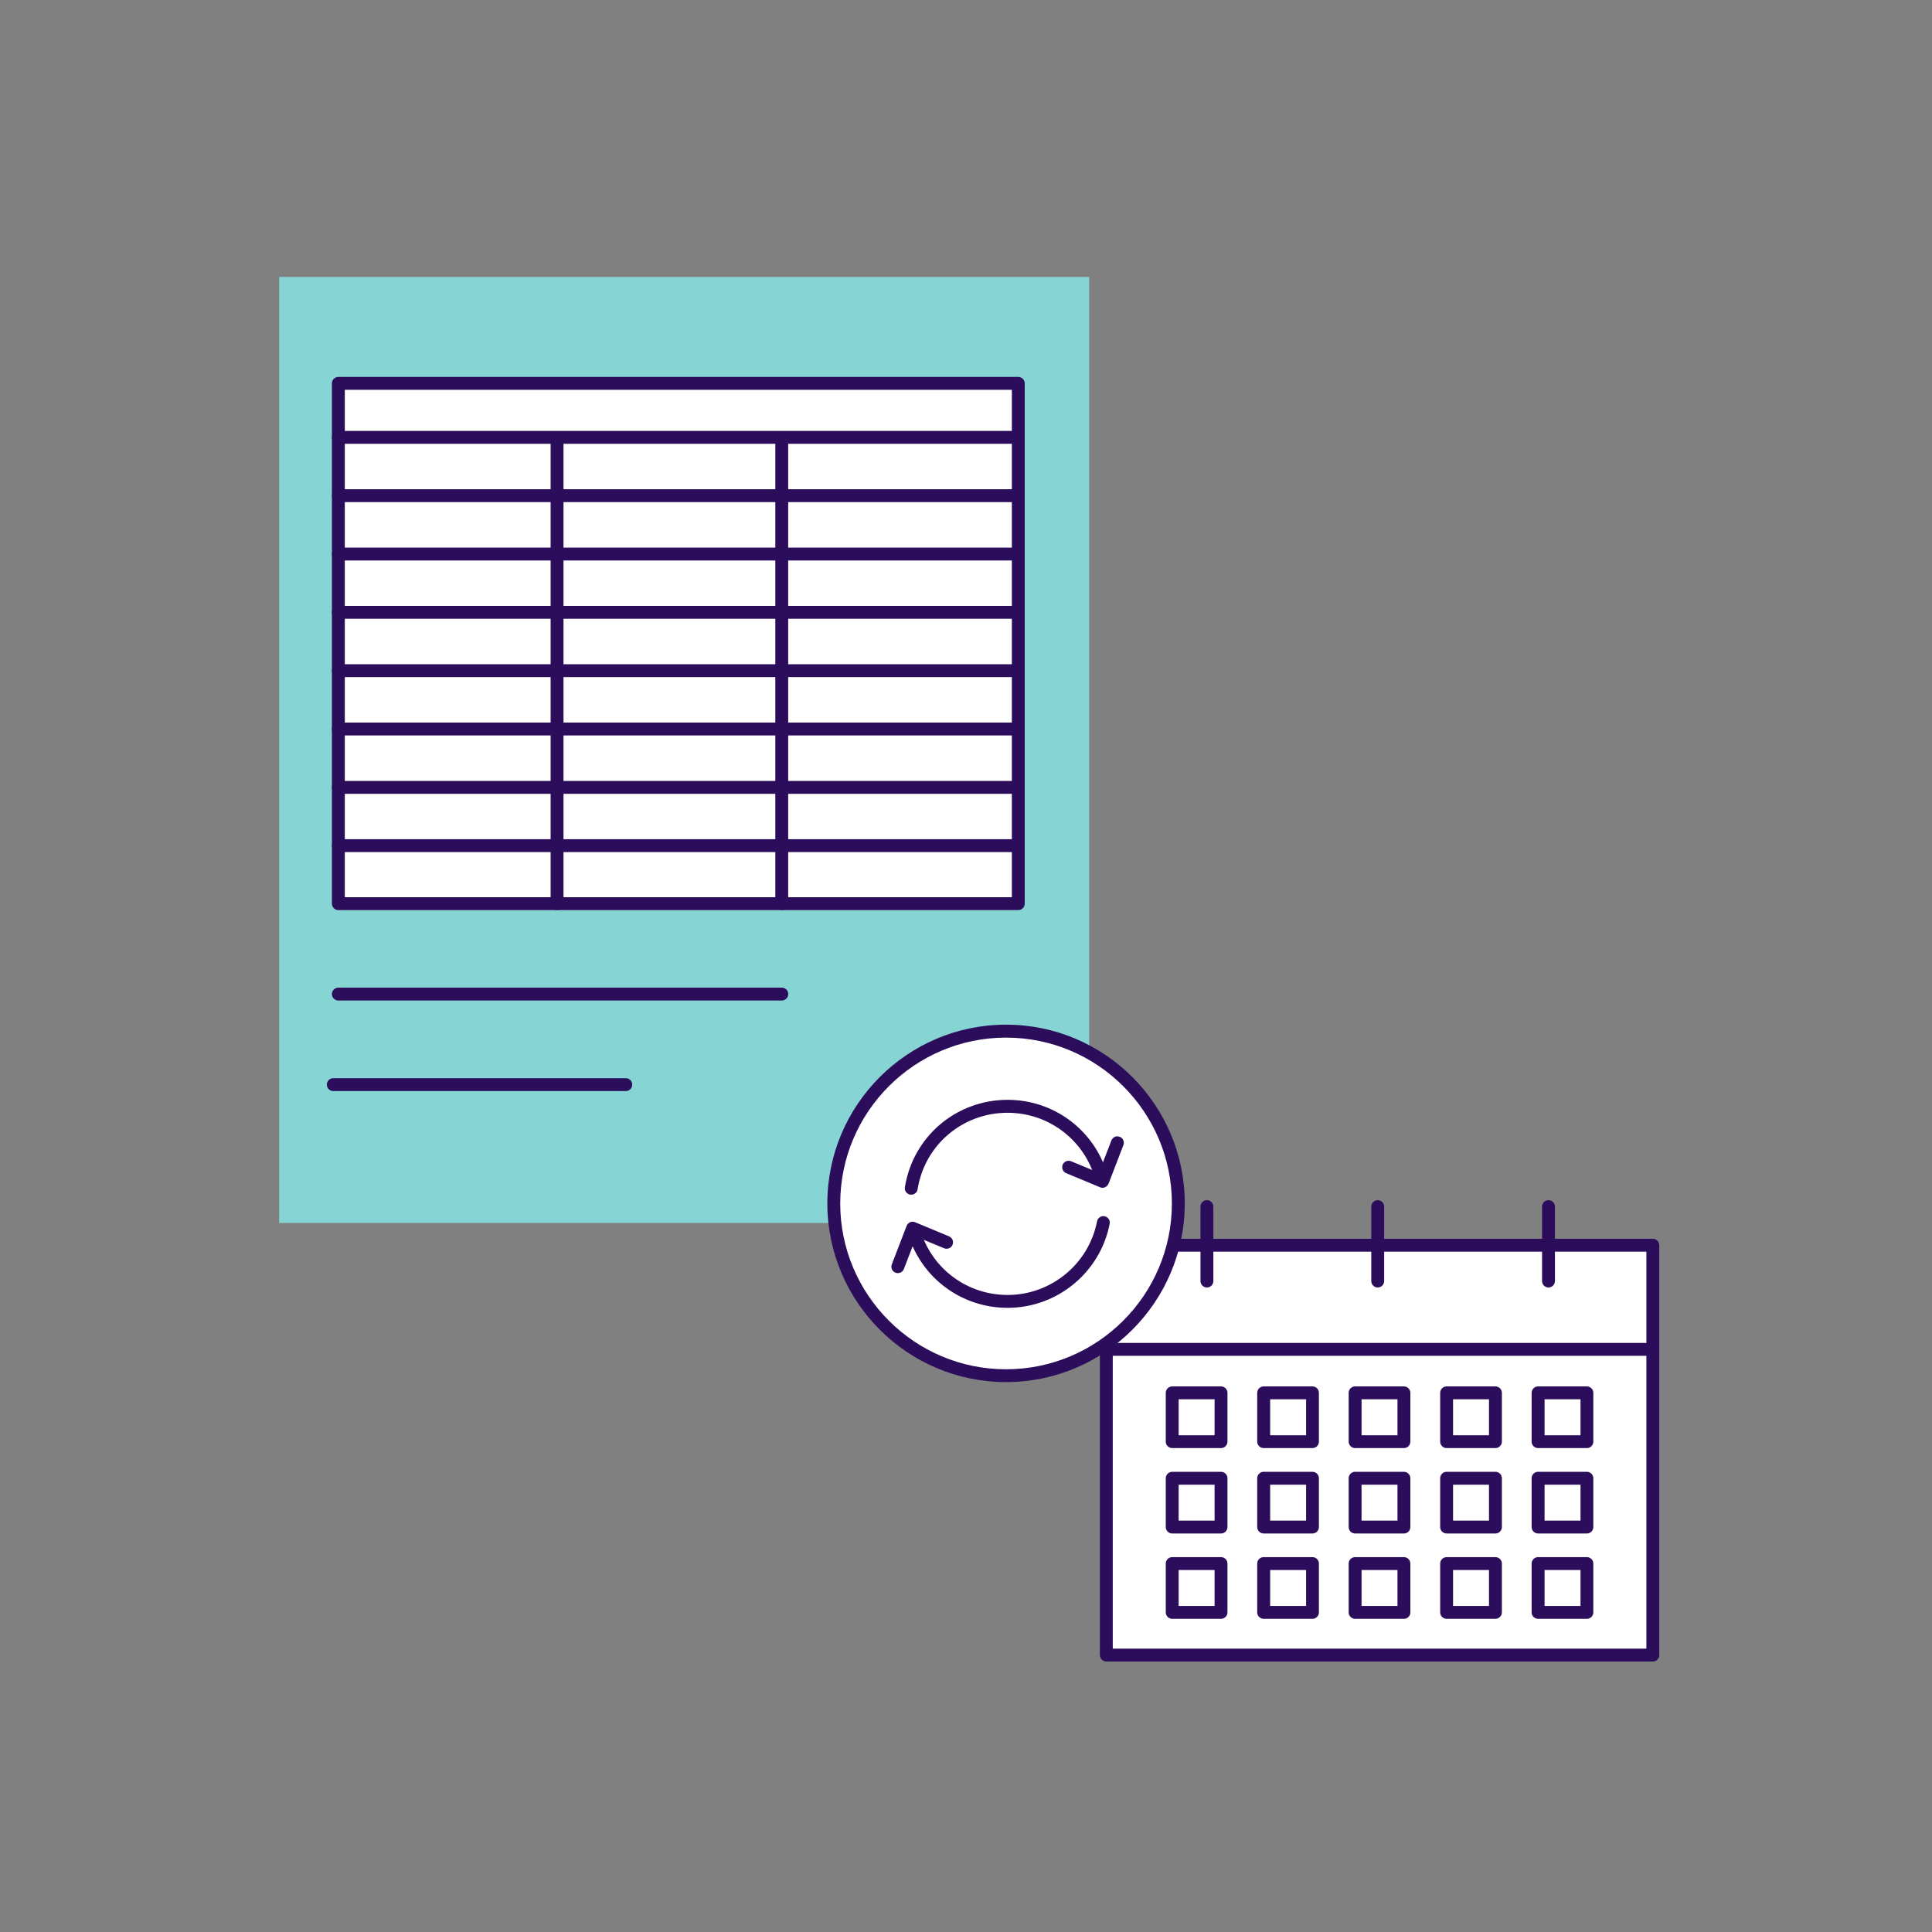 <?xml version="1.0" encoding="utf-8"?>
<!-- Generator: Adobe Illustrator 28.1.0, SVG Export Plug-In . SVG Version: 6.00 Build 0)  -->
<svg version="1.1" id="Layer_1" xmlns="http://www.w3.org/2000/svg" xmlns:xlink="http://www.w3.org/1999/xlink" x="0px" y="0px"
	 viewBox="0 0 300 300" enable-background="new 0 0 300 300" xml:space="preserve">
<rect x="0" y="0" width="300" height="300" fill="#808080" stroke="none"/>
<g>
	<rect x="43.35" y="43" fill="#86D4D3" width="125.78" height="146.9"/>
	<g>
		<rect x="52.54" y="59.53" fill="#FFFFFF" width="105.58" height="80.79"/>
		<path fill="#2B0D5C" d="M158.12,141.32H52.54c-0.55,0-1-0.45-1-1V59.53c0-0.55,0.45-1,1-1h105.58c0.55,0,1,0.45,1,1v80.79
			C159.12,140.87,158.67,141.32,158.12,141.32z M53.54,139.32h103.58V60.53H53.54V139.32z"/>
	</g>
	<path fill="#2B0D5C" d="M158.12,68.91H52.54c-0.55,0-1-0.45-1-1s0.45-1,1-1h105.58c0.55,0,1,0.45,1,1S158.67,68.91,158.12,68.91z"
		/>
	<path fill="#2B0D5C" d="M158.12,77.97H52.54c-0.55,0-1-0.45-1-1s0.45-1,1-1h105.58c0.55,0,1,0.45,1,1S158.67,77.97,158.12,77.97z"
		/>
	<path fill="#2B0D5C" d="M158.12,87.03H52.54c-0.55,0-1-0.45-1-1s0.45-1,1-1h105.58c0.55,0,1,0.45,1,1S158.67,87.03,158.12,87.03z"
		/>
	<path fill="#2B0D5C" d="M158.12,96.08H52.54c-0.55,0-1-0.45-1-1s0.45-1,1-1h105.58c0.55,0,1,0.45,1,1S158.67,96.08,158.12,96.08z"
		/>
	<path fill="#2B0D5C" d="M158.12,105.14H52.54c-0.55,0-1-0.45-1-1s0.45-1,1-1h105.58c0.55,0,1,0.45,1,1S158.67,105.14,158.12,105.14
		z"/>
	<path fill="#2B0D5C" d="M158.12,114.2H52.54c-0.55,0-1-0.45-1-1s0.45-1,1-1h105.58c0.55,0,1,0.45,1,1S158.67,114.2,158.12,114.2z"
		/>
	<path fill="#2B0D5C" d="M158.12,123.26H52.54c-0.55,0-1-0.45-1-1s0.45-1,1-1h105.58c0.55,0,1,0.45,1,1S158.67,123.26,158.12,123.26
		z"/>
	<path fill="#2B0D5C" d="M158.12,132.31H52.54c-0.55,0-1-0.45-1-1s0.45-1,1-1h105.58c0.55,0,1,0.45,1,1S158.67,132.31,158.12,132.31
		z"/>
	<path fill="#2B0D5C" d="M121.39,141.32c-0.55,0-1-0.45-1-1V68.71c0-0.55,0.45-1,1-1s1,0.45,1,1v71.61
		C122.39,140.87,121.94,141.32,121.39,141.32z"/>
	<path fill="#2B0D5C" d="M86.5,141.32c-0.55,0-1-0.45-1-1V68.71c0-0.55,0.45-1,1-1s1,0.45,1,1v71.61
		C87.5,140.87,87.06,141.32,86.5,141.32z"/>
	<path fill="#2B0D5C" d="M121.39,155.36H52.54c-0.55,0-1-0.45-1-1s0.45-1,1-1h68.86c0.55,0,1,0.45,1,1S121.94,155.36,121.39,155.36z
		"/>
	<path fill="#2B0D5C" d="M97.18,169.42H51.75c-0.55,0-1-0.45-1-1s0.45-1,1-1h45.42c0.55,0,1,0.45,1,1S97.73,169.42,97.18,169.42z"/>
	<g>
		<g>
			<rect x="171.79" y="193.36" fill="#FFFFFF" width="84.86" height="63.64"/>
			<path fill="#2B0D5C" d="M256.65,258h-84.86c-0.55,0-1-0.45-1-1v-63.64c0-0.55,0.45-1,1-1h84.86c0.55,0,1,0.45,1,1V257
				C257.65,257.55,257.2,258,256.65,258z M172.79,256h82.86v-61.64h-82.86V256z"/>
		</g>
		<g>
			<g>
				<path fill="#2B0D5C" d="M240.45,199.92c-0.55,0-1-0.45-1-1v-11.56c0-0.55,0.45-1,1-1s1,0.45,1,1v11.56
					C241.45,199.48,241,199.92,240.45,199.92z"/>
			</g>
			<g>
				<path fill="#2B0D5C" d="M213.93,199.92c-0.55,0-1-0.45-1-1v-11.56c0-0.55,0.45-1,1-1s1,0.45,1,1v11.56
					C214.93,199.48,214.48,199.92,213.93,199.92z"/>
			</g>
			<g>
				<path fill="#2B0D5C" d="M187.41,199.92c-0.55,0-1-0.45-1-1v-11.56c0-0.55,0.45-1,1-1s1,0.45,1,1v11.56
					C188.41,199.48,187.96,199.92,187.41,199.92z"/>
			</g>
		</g>
		<g>
			<circle fill="#FFFFFF" cx="156.22" cy="186.87" r="26.75"/>
			<path fill="#2B0D5C" d="M156.22,214.61c-15.3,0-27.75-12.45-27.75-27.75c0-15.3,12.45-27.75,27.75-27.75
				c15.3,0,27.75,12.45,27.75,27.75C183.97,202.17,171.52,214.61,156.22,214.61z M156.22,161.12c-14.2,0-25.75,11.55-25.75,25.75
				c0,14.2,11.55,25.75,25.75,25.75c14.2,0,25.75-11.55,25.75-25.75C181.97,172.67,170.42,161.12,156.22,161.12z"/>
		</g>
		<g>
			<path fill="#2B0D5C" d="M256.65,210.53h-84.86c-0.55,0-1-0.45-1-1s0.45-1,1-1h84.86c0.55,0,1,0.45,1,1
				S257.2,210.53,256.65,210.53z"/>
		</g>
		<g>
			<path fill="#FFFFFF" d="M171.33,189.84c-1.36,6.97-7.5,12.24-14.87,12.24c-6.8,0-12.55-4.48-14.47-10.65"/>
			<path fill="#2B0D5C" d="M156.46,203.08c-7.11,0-13.31-4.56-15.42-11.35c-0.16-0.53,0.13-1.09,0.66-1.25
				c0.53-0.16,1.09,0.13,1.25,0.66c1.85,5.95,7.28,9.94,13.51,9.94c6.76,0,12.6-4.81,13.89-11.43c0.1-0.54,0.63-0.9,1.17-0.79
				c0.54,0.11,0.9,0.63,0.79,1.17C170.84,197.59,164.17,203.08,156.46,203.08z"/>
		</g>
		<g>
			<path fill="#FFFFFF" d="M141.5,184.51c1.16-7.22,7.41-12.73,14.96-12.73c6.76,0,12.49,4.43,14.44,10.55"/>
			<path fill="#2B0D5C" d="M141.5,185.51c-0.05,0-0.11,0-0.16-0.01c-0.55-0.09-0.92-0.6-0.83-1.15c1.26-7.87,7.97-13.57,15.95-13.57
				c7.06,0,13.25,4.52,15.39,11.25c0.17,0.53-0.12,1.09-0.65,1.26c-0.53,0.17-1.09-0.12-1.26-0.65c-1.88-5.89-7.3-9.85-13.49-9.85
				c-6.99,0-12.87,5-13.97,11.89C142.41,185.16,141.98,185.51,141.5,185.51z"/>
		</g>
		<path fill="#2B0D5C" d="M171.2,184.44c-0.13,0-0.26-0.03-0.38-0.08l-5.27-2.19c-0.51-0.21-0.75-0.8-0.54-1.31
			c0.21-0.51,0.8-0.75,1.31-0.54l4.32,1.79l1.94-5.02c0.2-0.52,0.78-0.77,1.29-0.57c0.52,0.2,0.77,0.78,0.57,1.29l-2.3,5.98
			c-0.1,0.25-0.29,0.45-0.54,0.56C171.46,184.41,171.33,184.44,171.2,184.44z"/>
		<path fill="#2B0D5C" d="M139.41,197.69c-0.12,0-0.24-0.02-0.36-0.07c-0.52-0.2-0.77-0.78-0.57-1.29l2.3-5.98
			c0.1-0.25,0.29-0.45,0.54-0.56c0.25-0.11,0.53-0.11,0.78,0l5.27,2.19c0.51,0.21,0.75,0.8,0.54,1.31c-0.21,0.51-0.8,0.75-1.31,0.54
			l-4.32-1.79l-1.93,5.02C140.19,197.45,139.81,197.69,139.41,197.69z"/>
		<g>
			<g>
				<rect x="182.02" y="216.28" fill="#FFFFFF" width="7.58" height="7.58"/>
				<path fill="#2B0D5C" d="M189.6,224.86h-7.58c-0.55,0-1-0.45-1-1v-7.58c0-0.55,0.45-1,1-1h7.58c0.55,0,1,0.45,1,1v7.58
					C190.6,224.41,190.15,224.86,189.6,224.86z M183.02,222.86h5.58v-5.58h-5.58V222.86z"/>
			</g>
			<g>
				<rect x="196.23" y="216.28" fill="#FFFFFF" width="7.58" height="7.58"/>
				<path fill="#2B0D5C" d="M203.8,224.86h-7.58c-0.55,0-1-0.45-1-1v-7.58c0-0.55,0.45-1,1-1h7.58c0.55,0,1,0.45,1,1v7.58
					C204.8,224.41,204.35,224.86,203.8,224.86z M197.23,222.86h5.58v-5.58h-5.58V222.86z"/>
			</g>
			<g>
				<rect x="210.43" y="216.28" fill="#FFFFFF" width="7.58" height="7.58"/>
				<path fill="#2B0D5C" d="M218,224.86h-7.58c-0.55,0-1-0.45-1-1v-7.58c0-0.55,0.45-1,1-1H218c0.55,0,1,0.45,1,1v7.58
					C219,224.41,218.56,224.86,218,224.86z M211.43,222.86H217v-5.58h-5.58V222.86z"/>
			</g>
			<g>
				<rect x="224.63" y="216.28" fill="#FFFFFF" width="7.58" height="7.58"/>
				<path fill="#2B0D5C" d="M232.21,224.86h-7.58c-0.55,0-1-0.45-1-1v-7.58c0-0.55,0.45-1,1-1h7.58c0.55,0,1,0.45,1,1v7.58
					C233.21,224.41,232.76,224.86,232.21,224.86z M225.63,222.86h5.58v-5.58h-5.58V222.86z"/>
			</g>
			<g>
				<rect x="238.84" y="216.28" fill="#FFFFFF" width="7.58" height="7.58"/>
				<path fill="#2B0D5C" d="M246.41,224.86h-7.58c-0.55,0-1-0.45-1-1v-7.58c0-0.55,0.45-1,1-1h7.58c0.55,0,1,0.45,1,1v7.58
					C247.41,224.41,246.96,224.86,246.41,224.86z M239.84,222.86h5.58v-5.58h-5.58V222.86z"/>
			</g>
			<g>
				<rect x="182.02" y="229.54" fill="#FFFFFF" width="7.58" height="7.58"/>
				<path fill="#2B0D5C" d="M189.6,238.12h-7.58c-0.55,0-1-0.45-1-1v-7.58c0-0.55,0.45-1,1-1h7.58c0.55,0,1,0.45,1,1v7.58
					C190.6,237.67,190.15,238.12,189.6,238.12z M183.02,236.12h5.58v-5.58h-5.58V236.12z"/>
			</g>
			<g>
				<rect x="196.23" y="229.54" fill="#FFFFFF" width="7.58" height="7.58"/>
				<path fill="#2B0D5C" d="M203.8,238.12h-7.58c-0.55,0-1-0.45-1-1v-7.58c0-0.55,0.45-1,1-1h7.58c0.55,0,1,0.45,1,1v7.58
					C204.8,237.67,204.35,238.12,203.8,238.12z M197.23,236.12h5.58v-5.58h-5.58V236.12z"/>
			</g>
			<g>
				<rect x="210.43" y="229.54" fill="#FFFFFF" width="7.58" height="7.58"/>
				<path fill="#2B0D5C" d="M218,238.12h-7.58c-0.55,0-1-0.45-1-1v-7.58c0-0.55,0.45-1,1-1H218c0.55,0,1,0.45,1,1v7.58
					C219,237.67,218.56,238.12,218,238.12z M211.43,236.12H217v-5.58h-5.58V236.12z"/>
			</g>
			<g>
				<rect x="224.63" y="229.54" fill="#FFFFFF" width="7.58" height="7.58"/>
				<path fill="#2B0D5C" d="M232.21,238.12h-7.58c-0.55,0-1-0.45-1-1v-7.58c0-0.55,0.45-1,1-1h7.58c0.55,0,1,0.45,1,1v7.58
					C233.21,237.67,232.76,238.12,232.21,238.12z M225.63,236.12h5.58v-5.58h-5.58V236.12z"/>
			</g>
			<g>
				<rect x="238.84" y="229.54" fill="#FFFFFF" width="7.58" height="7.58"/>
				<path fill="#2B0D5C" d="M246.41,238.12h-7.58c-0.55,0-1-0.45-1-1v-7.58c0-0.55,0.45-1,1-1h7.58c0.55,0,1,0.45,1,1v7.58
					C247.41,237.67,246.96,238.12,246.41,238.12z M239.84,236.12h5.58v-5.58h-5.58V236.12z"/>
			</g>
			<g>
				<rect x="182.02" y="242.8" fill="#FFFFFF" width="7.58" height="7.58"/>
				<path fill="#2B0D5C" d="M189.6,251.37h-7.58c-0.55,0-1-0.45-1-1v-7.58c0-0.55,0.45-1,1-1h7.58c0.55,0,1,0.45,1,1v7.58
					C190.6,250.92,190.15,251.37,189.6,251.37z M183.02,249.37h5.58v-5.58h-5.58V249.37z"/>
			</g>
			<g>
				<rect x="196.23" y="242.8" fill="#FFFFFF" width="7.58" height="7.58"/>
				<path fill="#2B0D5C" d="M203.8,251.37h-7.58c-0.55,0-1-0.45-1-1v-7.58c0-0.55,0.45-1,1-1h7.58c0.55,0,1,0.45,1,1v7.58
					C204.8,250.92,204.35,251.37,203.8,251.37z M197.23,249.37h5.58v-5.58h-5.58V249.37z"/>
			</g>
			<g>
				<rect x="210.43" y="242.8" fill="#FFFFFF" width="7.58" height="7.58"/>
				<path fill="#2B0D5C" d="M218,251.37h-7.58c-0.55,0-1-0.45-1-1v-7.58c0-0.55,0.45-1,1-1H218c0.55,0,1,0.45,1,1v7.58
					C219,250.92,218.56,251.37,218,251.37z M211.43,249.37H217v-5.58h-5.58V249.37z"/>
			</g>
			<g>
				<rect x="224.63" y="242.8" fill="#FFFFFF" width="7.58" height="7.58"/>
				<path fill="#2B0D5C" d="M232.21,251.37h-7.58c-0.55,0-1-0.45-1-1v-7.58c0-0.55,0.45-1,1-1h7.58c0.55,0,1,0.45,1,1v7.58
					C233.21,250.92,232.76,251.37,232.21,251.37z M225.63,249.37h5.58v-5.58h-5.58V249.37z"/>
			</g>
			<g>
				<rect x="238.84" y="242.8" fill="#FFFFFF" width="7.58" height="7.58"/>
				<path fill="#2B0D5C" d="M246.41,251.37h-7.58c-0.55,0-1-0.45-1-1v-7.58c0-0.55,0.45-1,1-1h7.58c0.55,0,1,0.45,1,1v7.58
					C247.41,250.92,246.96,251.37,246.41,251.37z M239.84,249.37h5.58v-5.58h-5.58V249.37z"/>
			</g>
		</g>
	</g>
</g>
</svg>
